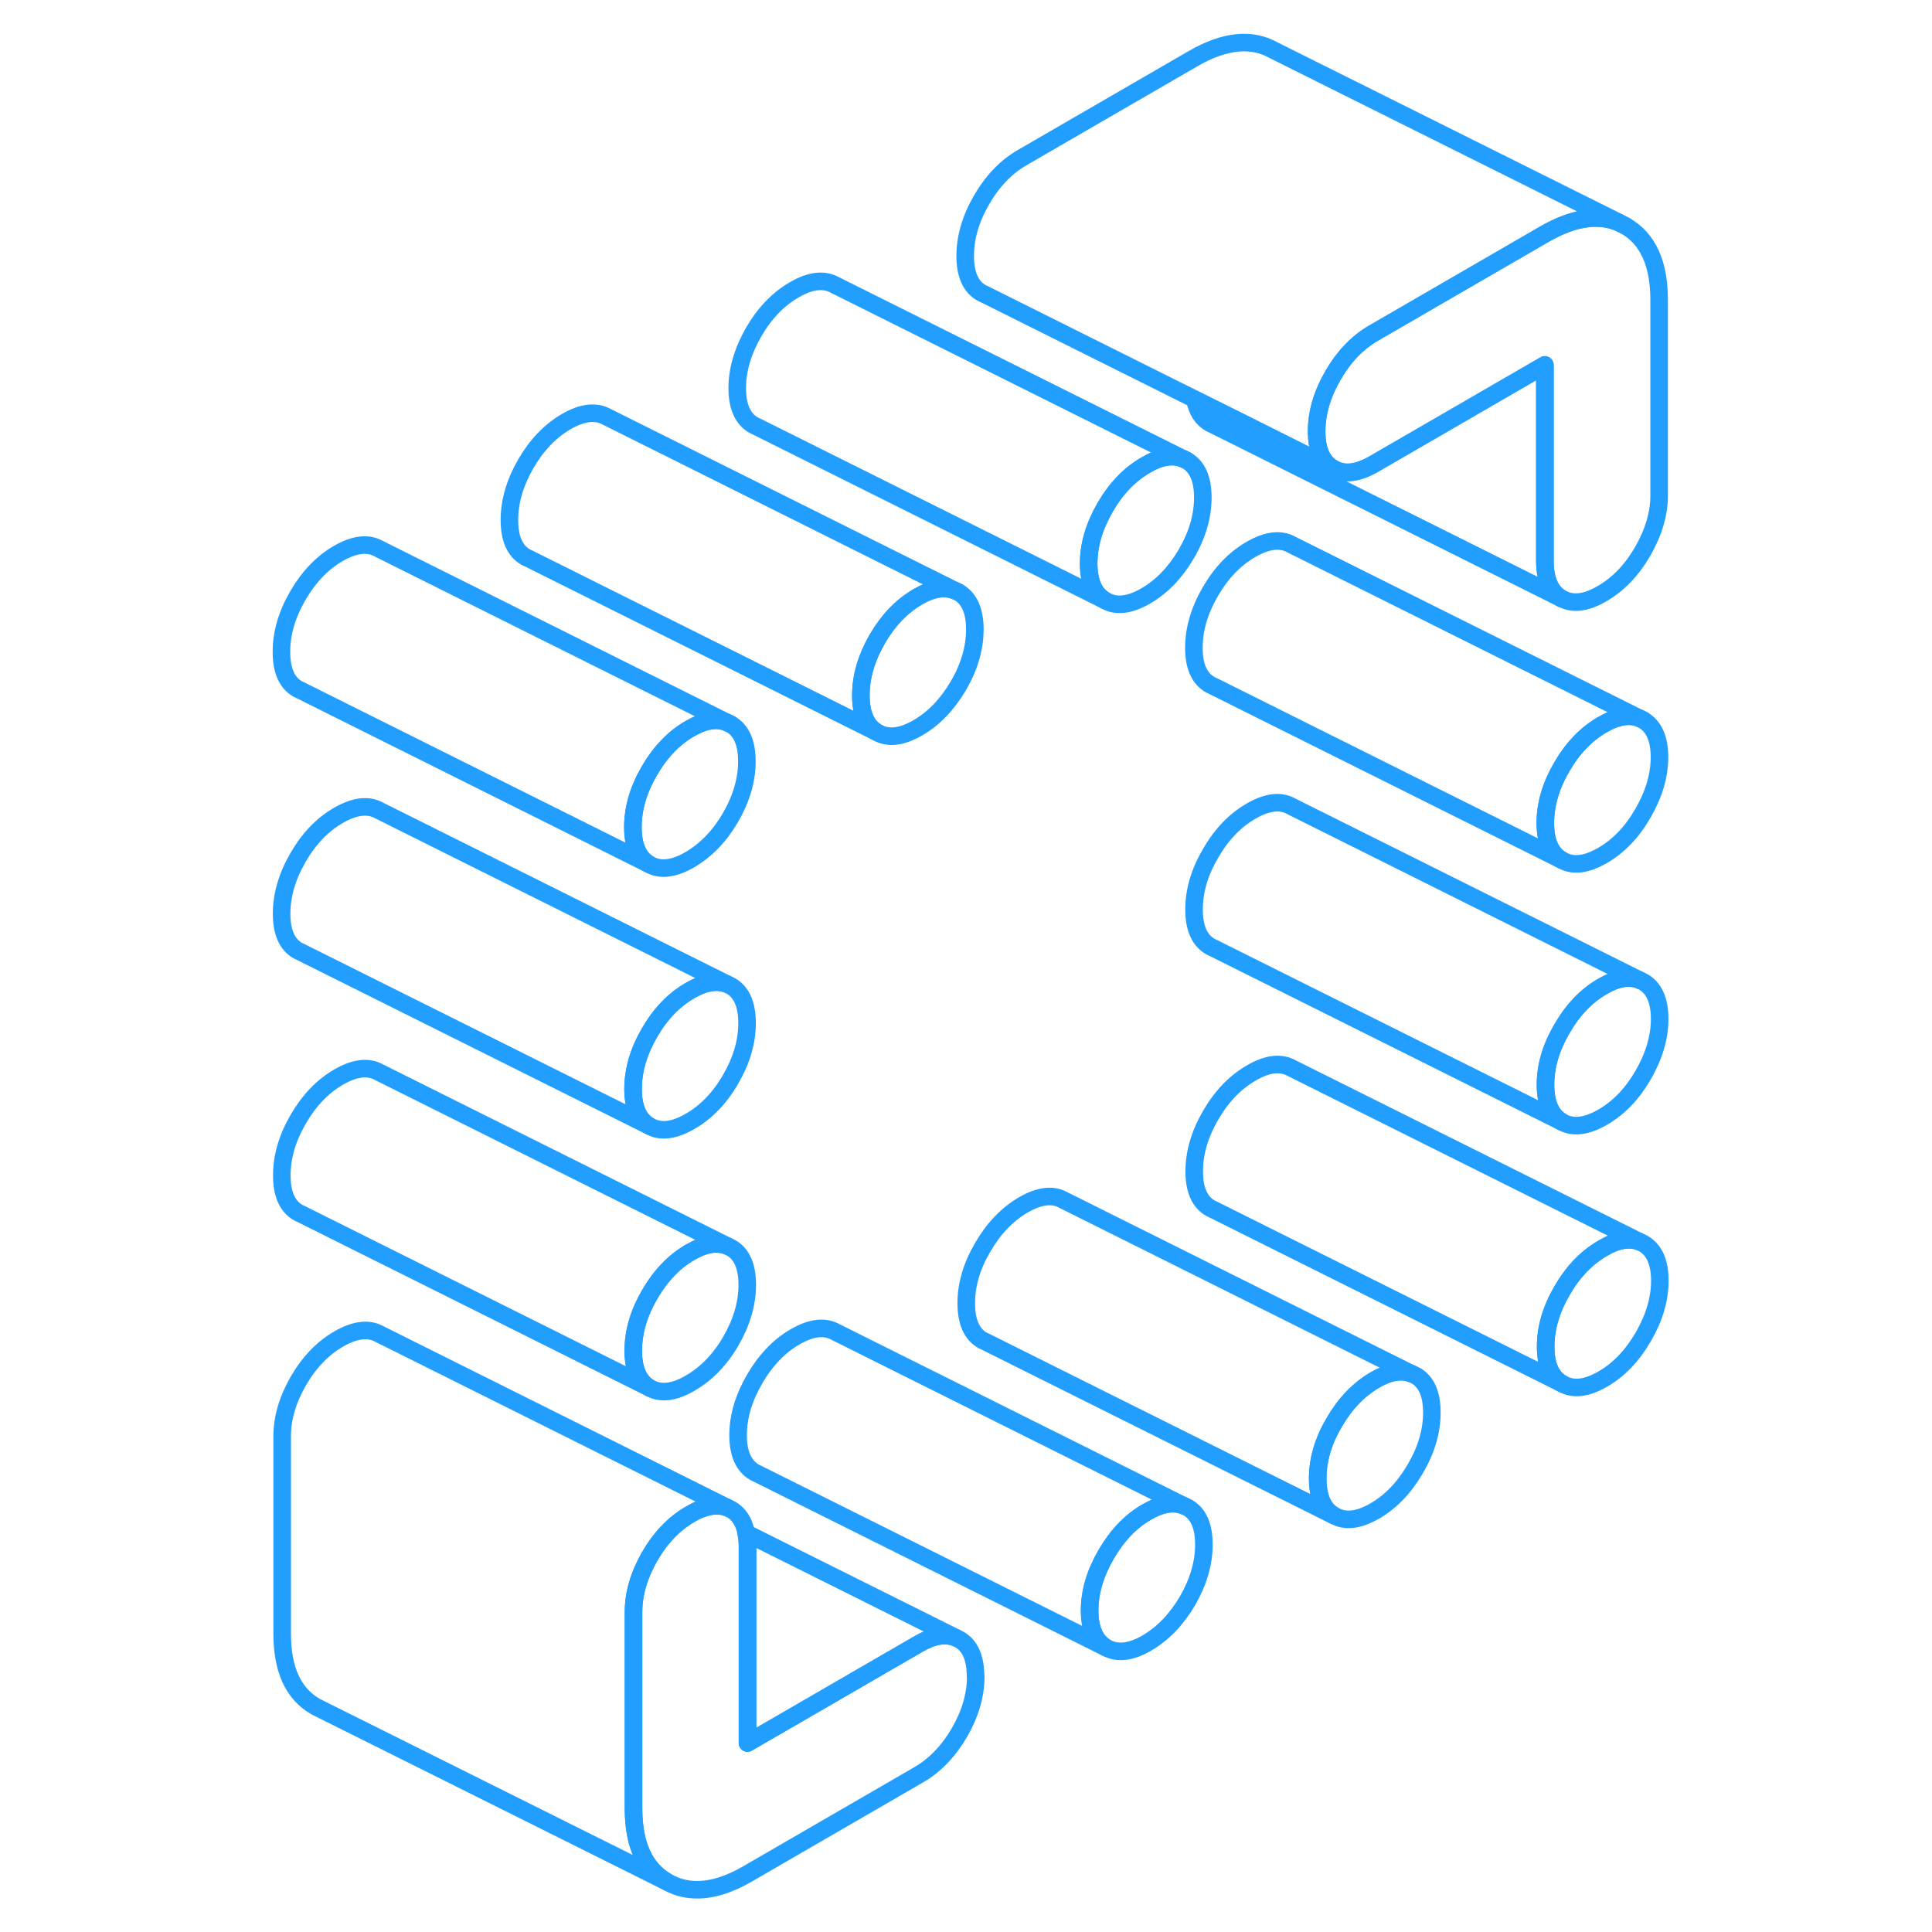 <svg width="48" height="48" viewBox="0 0 83 110" fill="none" xmlns="http://www.w3.org/2000/svg" stroke-width="1px" stroke-linecap="round" stroke-linejoin="round"><path d="M28.094 41.23L27.904 41.14C27.314 40.89 26.604 41.01 25.774 41.49C24.854 42.02 24.084 42.83 23.464 43.9C22.844 44.97 22.534 46.04 22.534 47.09C22.534 48.14 22.844 48.86 23.464 49.21C24.084 49.57 24.854 49.48 25.774 48.95C26.694 48.41 27.474 47.61 28.094 46.54C28.714 45.47 29.024 44.4 29.024 43.35C29.024 42.3 28.714 41.58 28.094 41.23ZM41.074 33.72L40.884 33.63C40.284 33.39 39.584 33.5 38.754 33.98C37.834 34.52 37.064 35.32 36.444 36.39C35.824 37.47 35.514 38.53 35.514 39.59C35.514 40.65 35.824 41.35 36.444 41.7C37.064 42.06 37.834 41.97 38.754 41.44C39.674 40.91 40.444 40.1 41.074 39.03C41.694 37.96 42.004 36.89 42.004 35.84C42.004 34.79 41.694 34.08 41.074 33.72ZM54.054 26.21L53.864 26.12C53.264 25.88 52.564 25.99 51.734 26.48C50.814 27.01 50.044 27.81 49.424 28.88C48.804 29.96 48.484 31.02 48.484 32.08C48.484 33.14 48.804 33.84 49.424 34.19C50.044 34.55 50.814 34.46 51.734 33.93C52.654 33.4 53.424 32.59 54.054 31.52C54.674 30.45 54.984 29.38 54.984 28.33C54.984 27.28 54.674 26.57 54.054 26.21ZM80.044 40.99L79.854 40.9C79.274 40.66 78.564 40.78 77.734 41.26C76.814 41.79 76.044 42.59 75.424 43.66C74.794 44.74 74.484 45.8 74.484 46.86C74.484 47.92 74.794 48.62 75.424 48.97C76.044 49.33 76.814 49.24 77.734 48.71C78.654 48.18 79.424 47.38 80.044 46.3C80.664 45.23 80.984 44.16 80.984 43.11C80.984 42.06 80.664 41.35 80.044 40.99ZM79.044 12.86L78.644 12.66C77.454 12.18 76.064 12.4 74.454 13.32L64.714 18.96C63.794 19.49 63.024 20.29 62.404 21.36C61.774 22.44 61.464 23.5 61.464 24.56C61.464 25.62 61.774 26.32 62.404 26.67C63.024 27.03 63.794 26.94 64.714 26.41L74.454 20.77V31.95C74.464 33.01 74.774 33.71 75.404 34.07C76.024 34.42 76.794 34.34 77.714 33.8C78.634 33.27 79.404 32.47 80.024 31.4C80.644 30.32 80.964 29.26 80.964 28.2V17.03C80.954 14.98 80.314 13.59 79.044 12.86Z" stroke="#229EFF" stroke-linejoin="round"/><path d="M55.044 87.94C55.044 89 54.734 90.06 54.114 91.14C53.484 92.21 52.714 93.01 51.794 93.55C50.874 94.08 50.104 94.16 49.484 93.81C48.864 93.45 48.544 92.75 48.544 91.69C48.544 90.63 48.864 89.57 49.484 88.5C50.104 87.43 50.874 86.62 51.794 86.09C52.624 85.61 53.324 85.49 53.924 85.74L54.114 85.83C54.734 86.18 55.044 86.89 55.044 87.94Z" stroke="#229EFF" stroke-linejoin="round"/><path d="M68.024 80.43C68.024 81.48 67.714 82.55 67.084 83.62C66.464 84.69 65.694 85.5 64.774 86.03C63.854 86.56 63.084 86.65 62.464 86.29C61.834 85.94 61.524 85.23 61.524 84.17C61.524 83.11 61.834 82.05 62.464 80.98C63.084 79.91 63.854 79.11 64.774 78.57C65.604 78.09 66.304 77.97 66.894 78.22L67.084 78.31C67.714 78.66 68.024 79.37 68.024 80.43Z" stroke="#229EFF" stroke-linejoin="round"/><path d="M81.004 72.92C81.004 73.97 80.684 75.04 80.064 76.11C79.444 77.18 78.674 77.99 77.754 78.52C76.834 79.05 76.064 79.14 75.444 78.78C74.814 78.43 74.504 77.72 74.504 76.67C74.504 75.62 74.814 74.55 75.444 73.47C76.064 72.4 76.834 71.6 77.754 71.07C78.584 70.58 79.284 70.47 79.874 70.71L80.064 70.8C80.684 71.16 81.004 71.86 81.004 72.92Z" stroke="#229EFF" stroke-linejoin="round"/><path d="M80.994 58.01C80.994 59.07 80.674 60.13 80.054 61.21C79.434 62.28 78.664 63.08 77.744 63.61C76.824 64.14 76.054 64.23 75.434 63.88C74.804 63.52 74.494 62.82 74.494 61.76C74.494 60.7 74.804 59.64 75.434 58.57C76.054 57.49 76.824 56.69 77.744 56.16C78.574 55.68 79.274 55.56 79.864 55.81L80.054 55.9C80.674 56.25 80.994 56.96 80.994 58.01Z" stroke="#229EFF" stroke-linejoin="round"/><path d="M42.055 95.45C42.055 96.51 41.745 97.57 41.124 98.65C40.495 99.72 39.725 100.52 38.805 101.05L29.065 106.69C27.285 107.72 25.755 107.87 24.485 107.15C23.204 106.42 22.575 105.03 22.575 102.99V91.81C22.564 90.75 22.875 89.69 23.494 88.61C24.114 87.54 24.885 86.74 25.805 86.21C25.985 86.11 26.145 86.02 26.315 85.95H26.325C26.934 85.7 27.475 85.66 27.935 85.85L28.125 85.94C28.575 86.2 28.864 86.65 28.985 87.28C29.035 87.52 29.055 87.77 29.055 88.06V99.24L38.794 93.6C39.624 93.12 40.325 93 40.925 93.25L41.114 93.34C41.734 93.69 42.044 94.4 42.044 95.45H42.055Z" stroke="#229EFF" stroke-linejoin="round"/><path d="M29.034 58.25C29.034 59.31 28.724 60.37 28.104 61.44C27.484 62.52 26.704 63.32 25.784 63.85C24.864 64.38 24.094 64.47 23.474 64.11C22.854 63.76 22.544 63.05 22.544 62C22.544 60.95 22.854 59.88 23.474 58.81C24.094 57.73 24.864 56.93 25.784 56.4C26.614 55.92 27.324 55.8 27.914 56.04L28.104 56.13C28.724 56.49 29.034 57.19 29.034 58.25Z" stroke="#229EFF" stroke-linejoin="round"/><path d="M29.045 73.15C29.045 74.21 28.735 75.27 28.115 76.35C27.495 77.42 26.715 78.22 25.795 78.75C24.875 79.29 24.105 79.37 23.485 79.02C22.865 78.66 22.555 77.96 22.555 76.9C22.555 75.84 22.865 74.78 23.485 73.71C24.105 72.64 24.875 71.83 25.795 71.3C26.625 70.82 27.335 70.7 27.925 70.95L28.115 71.04C28.735 71.39 29.045 72.1 29.045 73.15Z" stroke="#229EFF" stroke-linejoin="round"/><path d="M78.644 12.66C77.454 12.18 76.064 12.4 74.454 13.32L64.714 18.96C63.794 19.49 63.024 20.29 62.404 21.36C61.774 22.44 61.464 23.5 61.464 24.56C61.464 25.62 61.774 26.32 62.404 26.67L57.194 24.06L54.524 22.73L42.584 16.77L42.394 16.68C41.764 16.33 41.454 15.62 41.454 14.57C41.454 13.52 41.764 12.45 42.394 11.37C43.014 10.3 43.784 9.5 44.704 8.97L54.444 3.33C56.234 2.3 57.764 2.15 59.034 2.87L78.644 12.65V12.66Z" stroke="#229EFF" stroke-linejoin="round"/><path d="M79.045 12.86L78.644 12.66" stroke="#229EFF" stroke-linejoin="round"/><path d="M53.865 26.12C53.265 25.88 52.565 25.99 51.735 26.48C50.815 27.01 50.045 27.81 49.425 28.88C48.805 29.96 48.485 31.02 48.485 32.08C48.485 33.14 48.805 33.84 49.425 34.19L29.605 24.3L29.415 24.21C28.795 23.86 28.475 23.15 28.475 22.1C28.475 21.05 28.795 19.98 29.415 18.9C30.035 17.83 30.805 17.03 31.725 16.5C32.645 15.96 33.415 15.88 34.045 16.23L53.865 26.12Z" stroke="#229EFF" stroke-linejoin="round"/><path d="M54.054 26.21L53.864 26.12" stroke="#229EFF" stroke-linejoin="round"/><path d="M40.884 33.63C40.284 33.39 39.584 33.5 38.754 33.98C37.834 34.52 37.064 35.32 36.444 36.39C35.824 37.47 35.514 38.53 35.514 39.59C35.514 40.65 35.824 41.35 36.444 41.7L16.624 31.81L16.434 31.72C15.814 31.37 15.504 30.66 15.504 29.61C15.504 28.56 15.814 27.49 16.434 26.41C17.054 25.34 17.824 24.54 18.744 24C19.664 23.47 20.434 23.39 21.064 23.74L40.884 33.63Z" stroke="#229EFF" stroke-linejoin="round"/><path d="M41.075 33.72L40.885 33.63" stroke="#229EFF" stroke-linejoin="round"/><path d="M27.904 41.14C27.314 40.89 26.604 41.01 25.774 41.49C24.854 42.02 24.084 42.83 23.464 43.9C22.844 44.97 22.534 46.04 22.534 47.09C22.534 48.14 22.844 48.86 23.464 49.21L3.644 39.32L3.454 39.23C2.834 38.88 2.524 38.17 2.524 37.11C2.524 36.05 2.834 34.99 3.454 33.92C4.074 32.85 4.844 32.04 5.764 31.51C6.684 30.98 7.464 30.89 8.084 31.25L27.904 41.14Z" stroke="#229EFF" stroke-linejoin="round"/><path d="M28.094 41.23L27.904 41.14" stroke="#229EFF" stroke-linejoin="round"/><path d="M27.914 56.04C27.324 55.8 26.614 55.92 25.784 56.4C24.864 56.93 24.094 57.73 23.474 58.81C22.854 59.88 22.544 60.94 22.544 62C22.544 63.06 22.854 63.76 23.474 64.11L3.654 54.22L3.464 54.13C2.844 53.78 2.534 53.07 2.534 52.02C2.534 50.97 2.844 49.9 3.464 48.83C4.084 47.75 4.854 46.95 5.774 46.42C6.694 45.89 7.474 45.8 8.094 46.15L27.914 56.04Z" stroke="#229EFF" stroke-linejoin="round"/><path d="M27.925 70.95C27.335 70.7 26.625 70.82 25.795 71.3C24.875 71.83 24.105 72.64 23.485 73.71C22.865 74.78 22.555 75.85 22.555 76.9C22.555 77.95 22.865 78.66 23.485 79.02L3.665 69.13L3.475 69.04C2.855 68.68 2.545 67.98 2.545 66.92C2.545 65.86 2.855 64.8 3.475 63.73C4.095 62.66 4.865 61.85 5.785 61.32C6.705 60.79 7.485 60.7 8.105 61.06L27.925 70.95Z" stroke="#229EFF" stroke-linejoin="round"/><path d="M27.935 85.85C27.475 85.66 26.935 85.7 26.325 85.95H26.315C26.145 86.02 25.985 86.11 25.805 86.21C24.885 86.74 24.115 87.54 23.495 88.61C22.875 89.69 22.565 90.75 22.565 91.81V102.99C22.575 105.03 23.205 106.42 24.485 107.15L4.875 97.37L4.475 97.17C3.195 96.44 2.565 95.05 2.565 93.01V81.83C2.555 80.77 2.865 79.71 3.485 78.63C4.105 77.56 4.875 76.76 5.795 76.23C6.715 75.7 7.495 75.61 8.115 75.96L27.935 85.85Z" stroke="#229EFF" stroke-linejoin="round"/><path d="M40.934 93.25C40.334 93 39.634 93.12 38.804 93.6L29.064 99.24V88.06C29.064 87.77 29.034 87.52 28.984 87.29L40.934 93.25Z" stroke="#229EFF" stroke-linejoin="round"/><path d="M53.914 85.74C53.314 85.49 52.614 85.61 51.784 86.09C50.864 86.62 50.094 87.43 49.474 88.5C48.854 89.57 48.534 90.64 48.534 91.69C48.534 92.74 48.854 93.45 49.474 93.81L29.654 83.92L29.464 83.83C28.844 83.47 28.524 82.77 28.524 81.71C28.524 80.65 28.844 79.59 29.464 78.52C30.084 77.45 30.854 76.64 31.774 76.11C32.694 75.58 33.464 75.49 34.094 75.85L53.914 85.74Z" stroke="#229EFF" stroke-linejoin="round"/><path d="M66.895 78.23C66.305 77.98 65.605 78.1 64.775 78.58C63.855 79.12 63.085 79.92 62.465 80.99C61.835 82.06 61.525 83.13 61.525 84.18C61.525 85.23 61.835 85.95 62.465 86.3L42.645 76.41L42.455 76.32C41.825 75.97 41.515 75.26 41.515 74.2C41.515 73.14 41.825 72.08 42.455 71.01C43.075 69.94 43.845 69.14 44.765 68.6C45.685 68.07 46.455 67.98 47.075 68.34L66.895 78.23Z" stroke="#229EFF" stroke-linejoin="round"/><path d="M79.874 70.71C79.284 70.47 78.584 70.58 77.754 71.07C76.834 71.6 76.064 72.4 75.444 73.47C74.814 74.55 74.504 75.61 74.504 76.67C74.504 77.73 74.814 78.43 75.444 78.78L55.624 68.89L55.434 68.8C54.804 68.45 54.494 67.74 54.494 66.69C54.494 65.64 54.804 64.57 55.434 63.49C56.054 62.42 56.824 61.62 57.744 61.09C58.664 60.55 59.434 60.47 60.054 60.82L79.874 70.71Z" stroke="#229EFF" stroke-linejoin="round"/><path d="M79.864 55.81C79.274 55.56 78.574 55.68 77.744 56.16C76.824 56.69 76.054 57.49 75.434 58.57C74.804 59.64 74.494 60.71 74.494 61.76C74.494 62.81 74.804 63.52 75.434 63.88L55.614 53.99L55.424 53.9C54.794 53.54 54.484 52.84 54.484 51.78C54.484 50.72 54.794 49.66 55.424 48.59C56.044 47.51 56.814 46.71 57.734 46.18C58.654 45.65 59.424 45.56 60.044 45.92L79.864 55.81Z" stroke="#229EFF" stroke-linejoin="round"/><path d="M79.855 40.9C79.275 40.66 78.565 40.78 77.735 41.26C76.815 41.79 76.045 42.59 75.425 43.66C74.795 44.74 74.485 45.8 74.485 46.86C74.485 47.92 74.795 48.62 75.425 48.97L55.605 39.08L55.415 38.99C54.785 38.64 54.475 37.93 54.475 36.88C54.475 35.83 54.785 34.76 55.415 33.68C56.035 32.61 56.805 31.81 57.725 31.28C58.645 30.75 59.415 30.66 60.035 31.01L79.855 40.9Z" stroke="#229EFF" stroke-linejoin="round"/><path d="M80.045 40.99L79.855 40.9" stroke="#229EFF" stroke-linejoin="round"/><path d="M75.414 34.08L55.634 24.21L55.404 24.1C54.944 23.84 54.654 23.39 54.534 22.75L57.204 24.08L62.414 26.69C63.034 27.05 63.804 26.96 64.724 26.43L74.464 20.79V31.97C74.474 33.03 74.784 33.73 75.414 34.09V34.08Z" stroke="#229EFF" stroke-linejoin="round"/></svg>